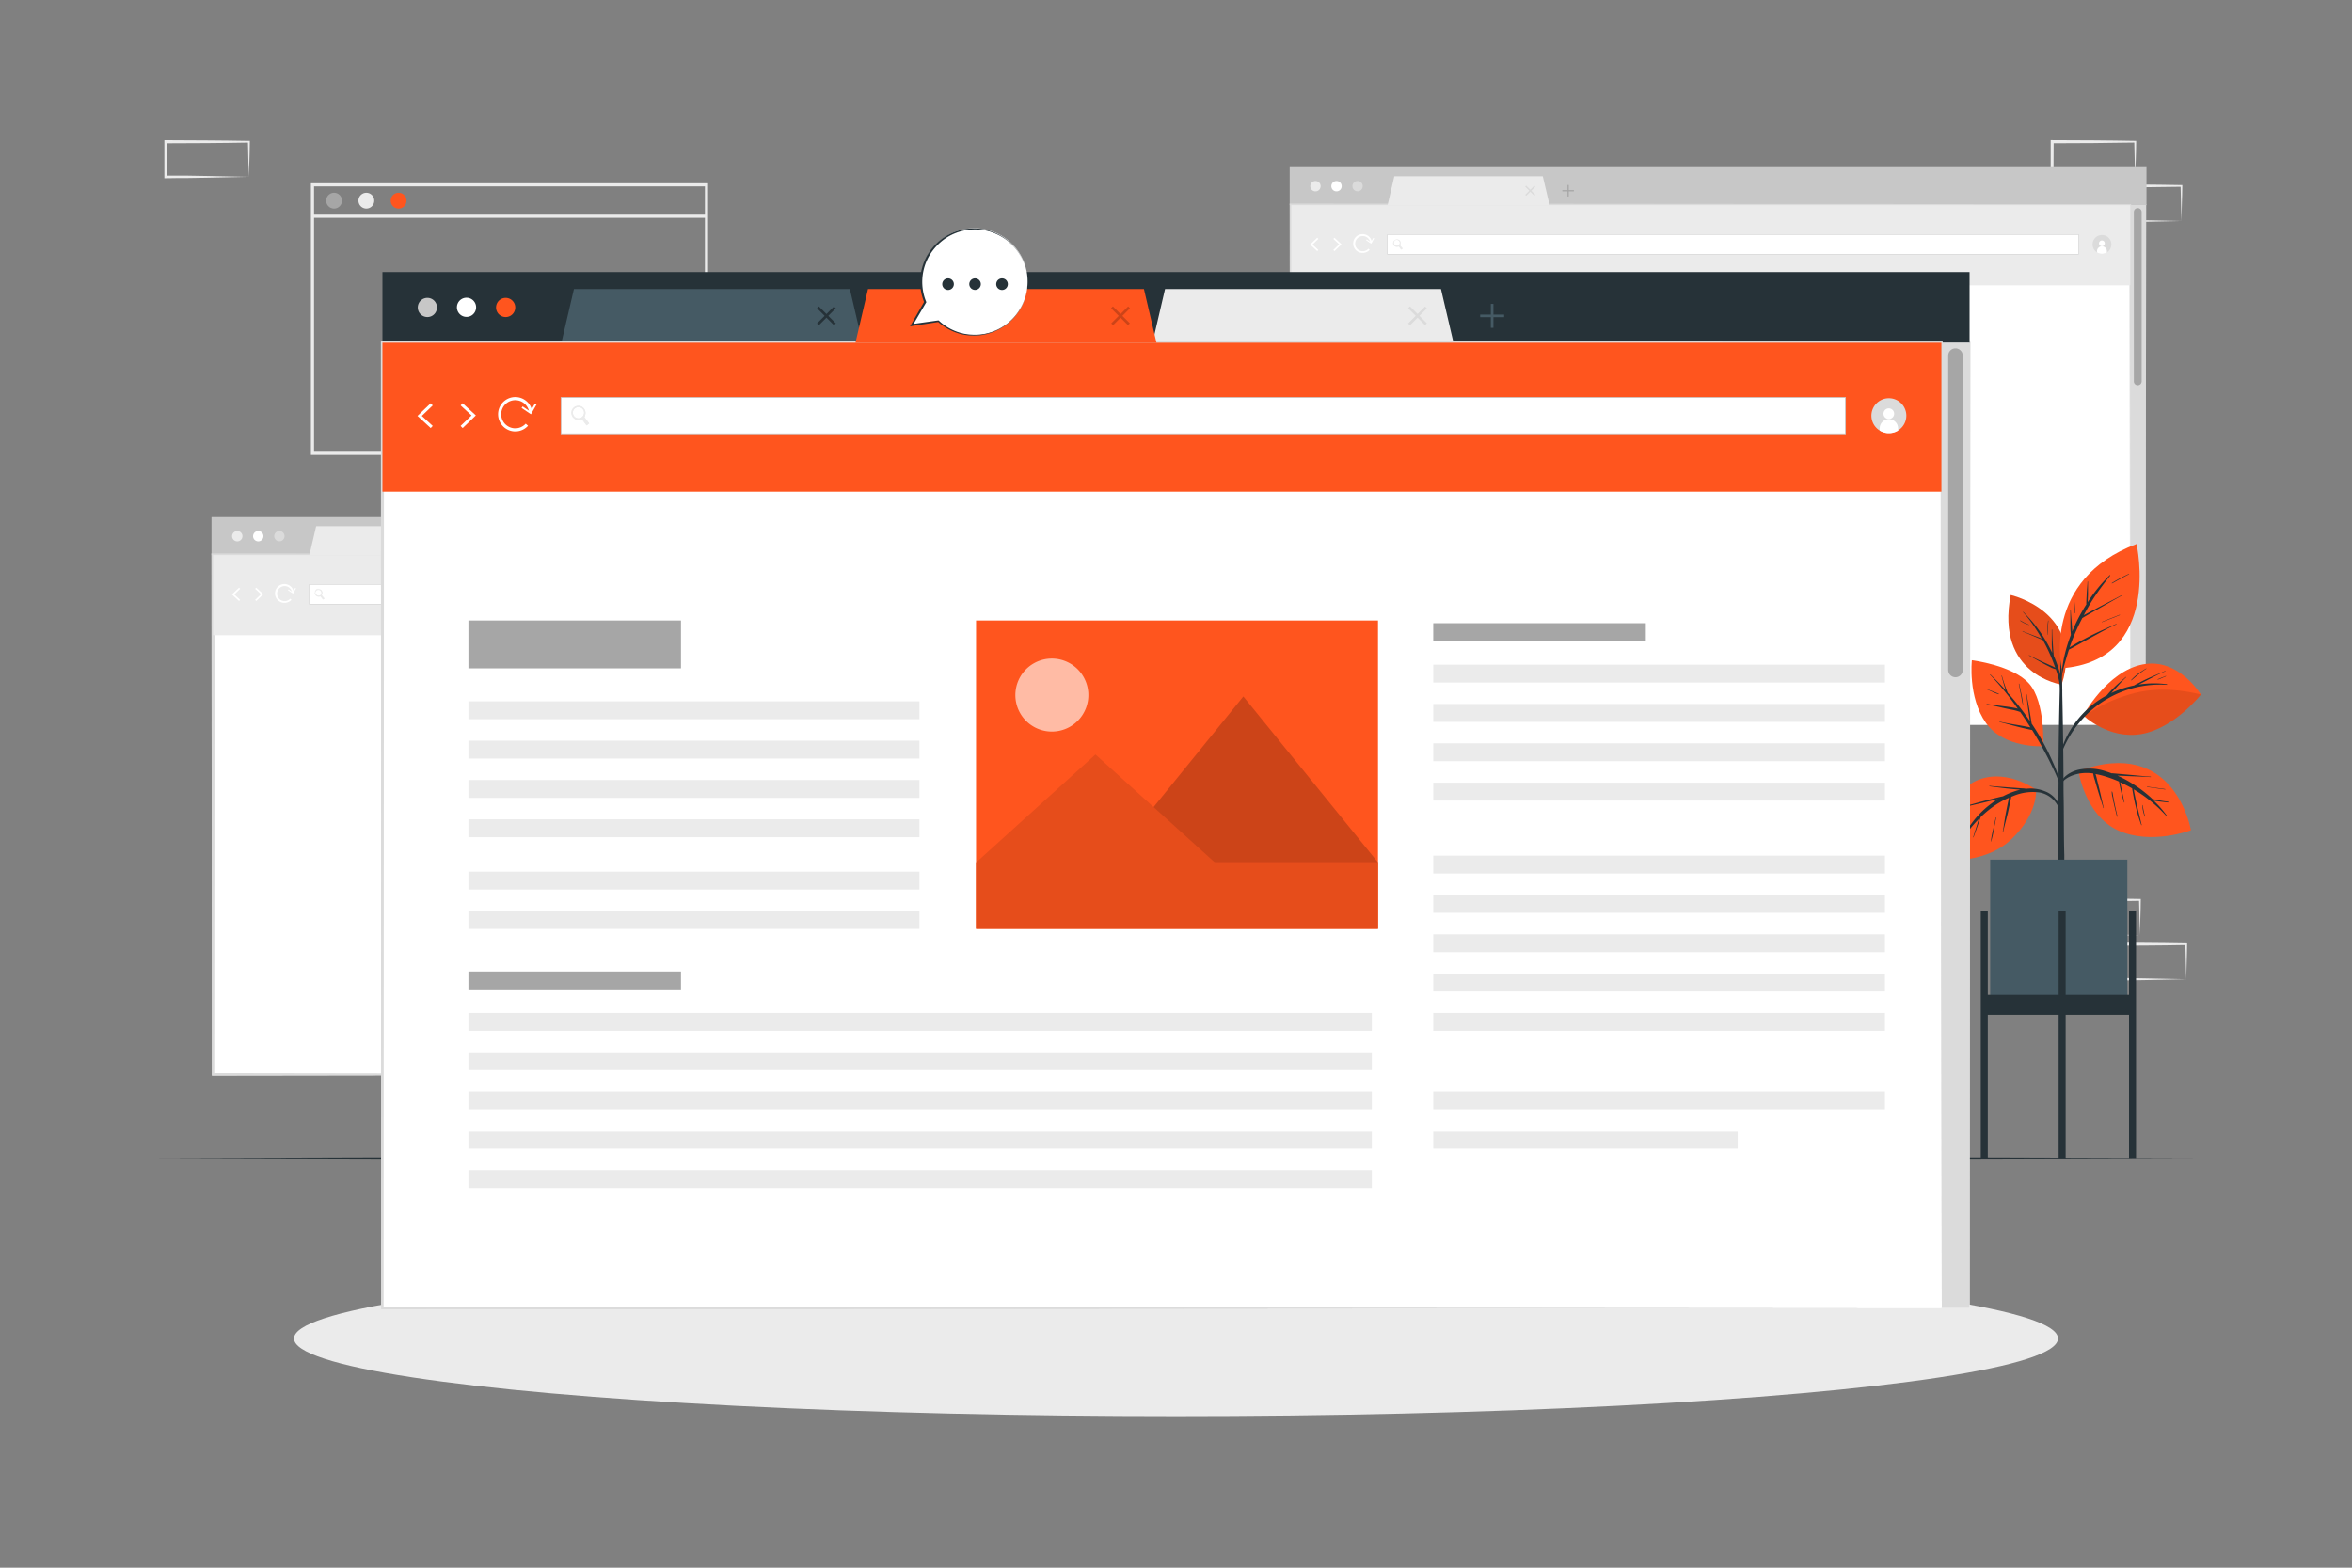 <svg xmlns="http://www.w3.org/2000/svg" viewBox="0 0 750 500"><rect x="0" y="0" width="750" height="500" fill="#808080" stroke="none"/><g id="freepik--background-complete--inject-7"><path d="M225.78,145.09H99.14V58.45H225.78Zm-125.64-1H224.78V59.45H100.14Z" style="fill:#ebebeb"></path><path d="M109.05,64a2.52,2.52,0,1,1-2.52-2.52A2.52,2.52,0,0,1,109.05,64Z" style="fill:#a6a6a6"></path><path d="M119.34,64a2.52,2.52,0,1,1-2.52-2.52A2.52,2.52,0,0,1,119.34,64Z" style="fill:#ebebeb"></path><path d="M129.63,64a2.52,2.52,0,1,1-2.52-2.52A2.52,2.52,0,0,1,129.63,64Z" style="fill:#FF551E"></path><rect x="99.64" y="68.47" width="125.64" height="1" style="fill:#ebebeb"></rect><path d="M682.37,298.22l-13.12.28-6.66.11c-2.23.05-4.47,0-6.7.06h-.44v-.45L655.39,287v-.5h.5l13.24.06c4.42,0,8.83.11,13.24.16h.28V287c0,1.9-.08,3.79-.13,5.66Zm0,0-.14-5.65c-.05-1.86-.11-3.7-.13-5.54l.27.28c-4.41.05-8.82.16-13.24.16l-13.24.06.5-.5,0,11.19-.45-.44c2.18,0,4.36,0,6.55.05L669,298Z" style="fill:#ebebeb"></path><path d="M667.6,312.33l-13.12.28-6.67.11c-2.22,0-4.46,0-6.69.06h-.44v-.45l0-11.19v-.5h.5l13.24.07c4.41,0,8.83.11,13.24.16h.28v.27c0,1.9-.08,3.79-.13,5.66Zm0,0-.14-5.65c-.05-1.86-.11-3.7-.13-5.54l.27.28c-4.41.05-8.83.16-13.24.16l-13.24.06.5-.5,0,11.19-.45-.44c2.18,0,4.36,0,6.55.05l6.57.12Z" style="fill:#ebebeb"></path><path d="M697.14,312.33l-13.12.28-6.66.11c-2.23,0-4.47,0-6.7.06h-.44v-.45l-.06-11.19v-.5h.5l13.24.07c4.42,0,8.83.11,13.24.16h.28v.27c0,1.9-.09,3.79-.13,5.66Zm0,0-.14-5.65c0-1.86-.11-3.7-.13-5.54l.27.28c-4.41.05-8.82.16-13.24.16l-13.24.06.5-.5,0,11.19-.45-.44c2.19,0,4.36,0,6.55.05l6.58.12Z" style="fill:#ebebeb"></path><path d="M324.79,165.07l-13.12.28-6.66.11c-2.23,0-4.47,0-6.7,0h-.44v-.45l-.06-11.19v-.5h.5l13.24.06c4.42,0,8.83.11,13.24.16h.28v.27c0,1.9-.09,3.78-.14,5.65Zm0,0-.14-5.66c0-1.86-.11-3.7-.13-5.53l.27.27c-4.41,0-8.82.16-13.24.16l-13.24.07.5-.5-.05,11.19-.45-.45c2.18,0,4.36,0,6.55.06l6.58.11Z" style="fill:#ebebeb"></path><path d="M310,179.18l-13.12.28-6.67.11c-2.22,0-4.46,0-6.69.05h-.44v-.45L283,168v-.5h.5l13.24.06c4.41,0,8.83.11,13.24.16h.28V168c0,1.9-.08,3.78-.13,5.65Zm0,0-.14-5.66c-.05-1.86-.11-3.7-.13-5.53l.27.27c-4.41.05-8.83.16-13.24.16l-13.24.07.5-.5L284,179.18l-.45-.45c2.18,0,4.36,0,6.55.06l6.57.11Z" style="fill:#ebebeb"></path><path d="M339.56,179.18l-13.12.28-6.66.11c-2.23,0-4.46,0-6.7.05h-.44v-.45L312.58,168v-.5h.5l13.24.06c4.42,0,8.83.11,13.24.16h.28V168c0,1.9-.09,3.78-.13,5.65Zm0,0-.14-5.66c0-1.86-.11-3.7-.13-5.53l.27.27c-4.41.05-8.82.16-13.24.16l-13.24.07.5-.5-.05,11.19-.45-.45c2.19,0,4.36,0,6.55.06l6.58.11Z" style="fill:#ebebeb"></path><path d="M108.88,311.82l-13.12.28-6.67.11c-2.22.05-4.46,0-6.69.06H82v-.45l0-11.19v-.5h.5l13.24.07c4.41,0,8.83.11,13.24.16h.28v.27c0,1.9-.08,3.79-.13,5.66Zm0,0-.14-5.65c0-1.86-.11-3.71-.13-5.54l.27.28c-4.41,0-8.83.16-13.24.16l-13.24.06.5-.5-.05,11.19-.45-.44c2.18,0,4.36,0,6.55.05l6.57.11Z" style="fill:#ebebeb"></path><path d="M547.86,165.06l-13.12.28-6.66.11c-2.23.05-4.47,0-6.7.05h-.44v-.45l-.06-11.19v-.5h.5l13.24.06c4.42,0,8.83.12,13.24.17h.28v.27c0,1.9-.08,3.79-.13,5.65Zm0,0-.14-5.65c-.05-1.87-.11-3.71-.13-5.54l.27.27c-4.41.05-8.82.16-13.24.17l-13.24.06.5-.5,0,11.19-.45-.45c2.18,0,4.36,0,6.55.06l6.58.11Z" style="fill:#ebebeb"></path><path d="M680.84,56.38l-13.12.28-6.67.11c-2.22,0-4.46,0-6.69.06h-.44v-.45l0-11.19v-.5h.5l13.24.06c4.41,0,8.83.12,13.24.17h.28v.27c0,1.9-.08,3.79-.13,5.65Zm0,0-.14-5.65c-.05-1.87-.11-3.71-.13-5.54l.27.27c-4.41,0-8.83.16-13.24.17l-13.24.06.5-.5-.05,11.19-.45-.45c2.18,0,4.36,0,6.55.06l6.57.11Z" style="fill:#ebebeb"></path><path d="M695.61,70.49l-13.12.28-6.66.11c-2.23.05-4.47,0-6.7.06h-.44v-.45l-.06-11.19v-.5h.5l13.24.06c4.42,0,8.83.12,13.24.17h.28v.27c0,1.9-.09,3.79-.14,5.65Zm0,0-.14-5.65c0-1.87-.11-3.71-.13-5.54l.27.27c-4.41,0-8.82.16-13.24.17l-13.24.06.5-.5,0,11.19-.45-.45c2.18,0,4.36,0,6.55.06l6.58.11Z" style="fill:#ebebeb"></path><path d="M79.34,56.39l-13.13.28-6.66.11c-2.22,0-4.46,0-6.69.06h-.45v-.45l0-11.19v-.5h.51l13.24.07c4.41,0,8.82.11,13.24.16h.27v.27c0,1.9-.09,3.79-.13,5.66Zm0,0-.15-5.65c0-1.86-.11-3.71-.13-5.54l.28.27c-4.42.06-8.83.16-13.24.17l-13.24.06.5-.5L53.3,56.39,52.86,56c2.18,0,4.35,0,6.54,0l6.58.11Z" style="fill:#ebebeb"></path><rect x="121.95" y="109.31" width="497.12" height="307.86" style="fill:#fff"></rect><path d="M619.07,417.17,122,417.54h-.37v-.37l-.13-307.86v-.5h.5l497.12.21h.3v.29Zm0,0-.29-307.86.29.3-497.12.2.5-.5-.13,307.86-.37-.37Z" style="fill:#dbdbdb"></path><rect x="121.95" y="109.31" width="497.12" height="47.5" style="fill:#ebebeb"></rect><rect x="178.9" y="126.78" width="409.59" height="11.58" style="fill:#fff"></rect><path d="M588.61,138.48H178.78V126.66H588.61ZM179,138.24H588.37V126.9H179Z" style="fill:#c7c7c7"></path><path d="M187.86,135.06l-.82.63L185.78,134l-.26-.35-.28-.36h0a1.61,1.61,0,0,0,.31-.19.15.15,0,0,0,.06-.05,2,2,0,0,0,.4-.46h0l.29.38.27.35Z" style="fill:#ebebeb"></path><path d="M186.57,133.34l-.27-.35a1.68,1.68,0,0,0,.22-.42l-.31-.42,0,0a1.43,1.43,0,0,1-.09.27,1,1,0,0,1-.1.21,2,2,0,0,1-.4.46l.12-.1v0l.26.34.27.35,1,1.31-.12.09-1-1.29-.27-.35-.26-.35,0,0a.15.15,0,0,1-.06.05,1.61,1.61,0,0,1-.31.19l-.11,0-.32.1h0l.29.38a2.47,2.47,0,0,0,.42-.17l.26.35,1.26,1.67.82-.63Z" style="fill:#ebebeb"></path><path d="M186.24,130.33a2.24,2.24,0,1,0-3.55,2.73,2.22,2.22,0,0,0,2.41.78,2.47,2.47,0,0,0,.42-.17,1.89,1.89,0,0,0,.3-.19s.05,0,.06,0l.11-.11a2,2,0,0,0,.31-.33,1.68,1.68,0,0,0,.22-.42A2.22,2.22,0,0,0,186.24,130.33Zm-.14,2.06a1,1,0,0,1-.1.21,2,2,0,0,1-.4.46.15.15,0,0,1-.06.05,1.61,1.61,0,0,1-.31.19l-.11,0-.32.1-.33,0a1.78,1.78,0,1,1,1.72-1.35A1.43,1.43,0,0,1,186.1,132.39Z" style="fill:#ebebeb"></path><path d="M186.52,132.57a2.24,2.24,0,1,0-1.42,1.27,2.47,2.47,0,0,0,.42-.17l.26.35a1.49,1.49,0,0,0,.31-.2l.06,0a.57.57,0,0,0,.11-.11,2,2,0,0,0,.31-.33l-.27-.35A1.68,1.68,0,0,0,186.52,132.57Zm-.58.17a1.21,1.21,0,0,1-.21.24l-.11.1-.06,0-.25.16-.07,0a1,1,0,0,1-.43.15,1.77,1.77,0,0,1-1.78-.66,1.84,1.84,0,0,1-.36-1.34,1.87,1.87,0,0,1,.69-1.19,1.81,1.81,0,0,1,2.85,1.88,1.89,1.89,0,0,1-.2.46S186,132.7,185.94,132.74Z" style="fill:#ebebeb"></path><polygon points="137.34 136.53 133.12 132.65 137.33 128.62 137.99 129.3 134.5 132.64 137.98 135.84 137.34 136.53" style="fill:#fff"></polygon><polygon points="147.52 128.61 151.74 132.49 147.53 136.53 146.87 135.85 150.36 132.5 146.88 129.3 147.52 128.61" style="fill:#fff"></polygon><path d="M605.25,137.32a5.42,5.42,0,0,1-1.6.67,5.51,5.51,0,0,1-4.26-.68,5.57,5.57,0,1,1,5.86,0Z" style="fill:#dbdbdb"></path><path d="M604,131.93a1.7,1.7,0,1,1-1.7-1.69A1.7,1.7,0,0,1,604,131.93Z" style="fill:#fff"></path><path d="M605.25,136.62v.7a5.42,5.42,0,0,1-1.6.67,5.51,5.51,0,0,1-4.26-.68v-.69a2.93,2.93,0,1,1,5.86,0Z" style="fill:#fff"></path><path d="M164.32,137.61a5.49,5.49,0,1,1,5.44-6.2l-1,.13a4.49,4.49,0,1,0-1.12,3.59l.74.67A5.49,5.49,0,0,1,164.32,137.61Z" style="fill:#fff"></path><polygon points="166.32 130.11 166.65 129.61 169.1 131.27 170.58 128.7 171.1 129 169.31 132.12 166.32 130.11" style="fill:#fff"></polygon><polygon points="461.49 92.17 373.51 92.17 369.51 109.31 465.49 109.31 461.49 92.17" style="fill:#ebebeb"></polygon><rect x="453.62" y="96.92" width="0.83" height="7.64" transform="translate(61.73 350.52) rotate(-45)" style="fill:#dbdbdb"></rect><rect x="453.62" y="96.92" width="0.83" height="7.64" transform="translate(204.19 -291.52) rotate(45)" style="fill:#dbdbdb"></rect><rect x="280.51" y="272.02" width="188.98" height="25.78" style="fill:#fff;stroke:#c7c7c7;stroke-miterlimit:10"></rect><rect x="443.71" y="272.02" width="25.79" height="25.78" style="fill:#FF551E"></rect><path d="M464.77,292.14,462.39,294,458,288.12,456.37,286a3.67,3.67,0,0,0,.92-.52,3.83,3.83,0,0,0,1.22-1.59l1.72,2.26Z" style="fill:#fff"></path><path d="M460.09,278.43a6.5,6.5,0,1,0-2.11,9.69,7.24,7.24,0,0,0,.9-.58,6.62,6.62,0,0,0,1.35-1.4A6.5,6.5,0,0,0,460.09,278.43Zm-2.8,7a3.67,3.67,0,0,1-.92.52,3.89,3.89,0,1,1,2.14-2.11A3.83,3.83,0,0,1,457.29,285.47Z" style="fill:#fff"></path><rect x="285.9" y="277.09" width="1.38" height="15.65" style="fill:#263238"></rect><rect x="280.51" y="307.86" width="43.65" height="13.83" style="fill:#c7c7c7"></rect><rect x="353.17" y="307.86" width="43.65" height="13.83" style="fill:#FF551E"></rect><rect x="426.38" y="307.86" width="43.65" height="13.83" style="fill:#c7c7c7"></rect><rect x="314.72" y="244.1" width="120.55" height="8.37" style="fill:#37474f"></rect><rect x="411.76" y="65.44" width="272.35" height="165.67" style="fill:#fff"></rect><path d="M684.1,231.11l-272.34.37h-.38v-.37l-.12-165.67v-.5h.5l272.34.21h.29v.29Zm0,0-.29-165.67.29.29-272.34.21.49-.5-.12,165.67-.37-.37Z" style="fill:#dbdbdb"></path><rect x="411.25" y="53.31" width="273.22" height="12.13" style="fill:#c7c7c7"></rect><path d="M421.12,59.38a1.65,1.65,0,1,1-1.65-1.65A1.64,1.64,0,0,1,421.12,59.38Z" style="fill:#ebebeb"></path><path d="M427.83,59.38a1.65,1.65,0,1,1-1.64-1.65A1.64,1.64,0,0,1,427.83,59.38Z" style="fill:#fff"></path><path d="M434.54,59.38a1.64,1.64,0,1,1-1.64-1.65A1.63,1.63,0,0,1,434.54,59.38Z" style="fill:#dbdbdb"></path><rect x="679.27" y="65.44" width="4.83" height="165.67" style="fill:#dbdbdb"></rect><path d="M681.68,122.88h0a1.24,1.24,0,0,1-1.24-1.25v-54a1.24,1.24,0,0,1,1.24-1.25h0a1.25,1.25,0,0,1,1.25,1.25v54A1.25,1.25,0,0,1,681.68,122.88Z" style="fill:#a6a6a6"></path><rect x="499.83" y="58.99" width="0.4" height="3.68" style="fill:#a6a6a6"></rect><rect x="499.83" y="58.99" width="0.4" height="3.68" transform="translate(560.86 -439.2) rotate(90)" style="fill:#a6a6a6"></rect><rect x="411.76" y="65.44" width="267.52" height="165.67" style="fill:#fff"></rect><path d="M679.27,231.11l-267.51.37h-.37v-.37l-.12-165.67v-.5h.5l267.51.21h.29v.29Zm0,0L679,65.44l.29.29-267.51.21.49-.5-.12,165.67-.37-.37Z" style="fill:#dbdbdb"></path><rect x="411.76" y="65.44" width="267.52" height="25.56" style="fill:#ebebeb"></rect><rect x="442.4" y="74.84" width="220.41" height="6.23" style="fill:#fff"></rect><path d="M662.88,81.14H442.34V74.78H662.88ZM442.47,81H662.75v-6.1H442.47Z" style="fill:#c7c7c7"></path><path d="M447.22,79.3l-.44.33-.68-.89-.14-.19-.14-.19h0l.17-.1,0,0a1,1,0,0,0,.21-.25h0l.15.2.15.19Z" style="fill:#ebebeb"></path><path d="M446.53,78.37l-.15-.19a.68.68,0,0,0,.12-.22l-.17-.23h0a.43.43,0,0,1,0,.14l-.06.11a1,1,0,0,1-.21.25l.06,0h0l.14.18.14.19.53.7-.06,0-.53-.69-.14-.19-.14-.19h0l0,0-.17.1-.06,0-.17.05h0l.16.2a1,1,0,0,0,.22-.09l.14.19.68.89.44-.33Z" style="fill:#ebebeb"></path><path d="M446.35,76.75a1.21,1.21,0,0,0-1.91,1.47,1.19,1.19,0,0,0,1.3.42,1,1,0,0,0,.22-.09,1,1,0,0,0,.17-.1l0,0,.06-.06a.93.93,0,0,0,.16-.18.68.68,0,0,0,.12-.22A1.18,1.18,0,0,0,446.35,76.75Zm-.07,1.11-.06.11a1,1,0,0,1-.21.25l0,0-.17.1-.06,0-.17.05h-.18a1,1,0,0,1-.77-.37,1,1,0,0,1,.18-1.34,1,1,0,0,1,1.51,1A.43.43,0,0,1,446.28,77.86Z" style="fill:#ebebeb"></path><path d="M446.5,78a1.18,1.18,0,0,0-.15-1.21,1.21,1.21,0,0,0-1.91,1.47,1.19,1.19,0,0,0,1.3.42,1,1,0,0,0,.22-.09l.14.19.17-.11,0,0,.06-.06a1,1,0,0,0,.17-.18l-.15-.19A.68.68,0,0,0,446.5,78Zm-.31.09a.69.69,0,0,1-.11.13l-.06,0,0,0-.14.08,0,0a.75.75,0,0,1-.24.08,1,1,0,0,1-1-.36,1,1,0,0,1-.19-.72,1,1,0,0,1,.37-.64,1,1,0,0,1,.6-.2,1,1,0,0,1,.76.38.93.93,0,0,1,.17.83.77.77,0,0,1-.1.25Z" style="fill:#ebebeb"></path><polygon points="420.04 80.09 417.77 78 420.03 75.83 420.38 76.2 418.51 78 420.38 79.72 420.04 80.09" style="fill:#fff"></polygon><polygon points="425.51 75.83 427.78 77.92 425.52 80.09 425.17 79.72 427.04 77.92 425.17 76.2 425.51 75.83" style="fill:#fff"></polygon><path d="M671.84,80.51a3,3,0,0,1-.87.36,3,3,0,1,1,.87-.36Z" style="fill:#dbdbdb"></path><path d="M671.17,77.62a.92.92,0,1,1-.91-.92A.91.91,0,0,1,671.17,77.62Z" style="fill:#fff"></path><path d="M671.84,80.14v.37a3,3,0,0,1-.87.36,3,3,0,0,1-2.29-.36v-.37a1.58,1.58,0,1,1,3.16,0Z" style="fill:#fff"></path><path d="M434.55,80.67a3,3,0,1,1,2.93-3.34l-.53.07a2.42,2.42,0,1,0-.6,1.93l.4.36A3,3,0,0,1,434.55,80.67Z" style="fill:#fff"></path><polygon points="435.63 76.63 435.81 76.36 437.13 77.26 437.92 75.87 438.2 76.03 437.24 77.72 435.63 76.63" style="fill:#fff"></polygon><polygon points="491.96 56.22 444.62 56.22 442.47 65.44 494.12 65.44 491.96 56.22" style="fill:#ebebeb"></polygon><rect x="487.73" y="58.77" width="0.45" height="4.11" transform="translate(99.95 362.91) rotate(-45.01)" style="fill:#dbdbdb"></rect><rect x="487.73" y="58.77" width="0.45" height="4.11" transform="translate(185.99 -327.26) rotate(45.01)" style="fill:#dbdbdb"></rect><rect x="497.08" y="153" width="101.7" height="13.88" style="fill:#fff"></rect><path d="M599.28,167.38H496.58V152.5h102.7Zm-101.7-1h100.7V153.5H497.58Z" style="fill:#c7c7c7"></path><rect x="584.9" y="153" width="13.88" height="13.88" style="fill:#FF551E"></rect><path d="M596.24,163.83l-1.28,1-2.38-3.14-.87-1.14a1.89,1.89,0,0,0,.5-.28,2.12,2.12,0,0,0,.66-.86l.92,1.22Z" style="fill:#fff"></path><path d="M593.72,156.45a3.5,3.5,0,1,0-1.14,5.21,3.66,3.66,0,0,0,.49-.31,3.4,3.4,0,0,0,.72-.75A3.5,3.5,0,0,0,593.72,156.45Zm-1.51,3.79a1.89,1.89,0,0,1-.5.28,2.09,2.09,0,1,1,1.16-1.14A2.12,2.12,0,0,1,592.21,160.24Z" style="fill:#fff"></path><rect x="499.98" y="155.73" width="0.74" height="8.42" style="fill:#263238"></rect><rect x="497.08" y="172.29" width="23.49" height="7.44" style="fill:#c7c7c7"></rect><rect x="536.18" y="172.29" width="23.49" height="7.44" style="fill:#FF551E"></rect><rect x="575.58" y="172.29" width="23.49" height="7.44" style="fill:#c7c7c7"></rect><rect x="515.49" y="137.97" width="64.87" height="4.51" style="fill:#37474f"></rect><rect x="67.94" y="177.04" width="272.35" height="165.67" style="fill:#fff"></rect><path d="M340.29,342.71l-272.35.37h-.37v-.37L67.45,177v-.49h.49l272.35.2h.29V177Zm0,0L340,177l.29.3-272.35.2.5-.5-.12,165.67-.38-.37Z" style="fill:#dbdbdb"></path><rect x="67.44" y="164.92" width="273.22" height="12.13" style="fill:#c7c7c7"></rect><path d="M77.31,171a1.65,1.65,0,1,1-1.65-1.64A1.64,1.64,0,0,1,77.31,171Z" style="fill:#ebebeb"></path><path d="M84,171a1.65,1.65,0,1,1-1.64-1.64A1.64,1.64,0,0,1,84,171Z" style="fill:#fff"></path><path d="M90.73,171a1.64,1.64,0,1,1-1.64-1.64A1.63,1.63,0,0,1,90.73,171Z" style="fill:#dbdbdb"></path><rect x="335.46" y="177.04" width="4.83" height="165.67" style="fill:#dbdbdb"></rect><path d="M337.87,234.48h0a1.24,1.24,0,0,1-1.24-1.25v-54a1.24,1.24,0,0,1,1.24-1.25h0a1.25,1.25,0,0,1,1.25,1.25v54A1.25,1.25,0,0,1,337.87,234.48Z" style="fill:#a6a6a6"></path><rect x="156.02" y="170.59" width="0.4" height="3.68" style="fill:#a6a6a6"></rect><rect x="156.02" y="170.59" width="0.4" height="3.68" transform="translate(328.65 16.21) rotate(90)" style="fill:#a6a6a6"></rect><rect x="67.94" y="177.04" width="267.52" height="165.67" style="fill:#fff"></rect><path d="M335.46,342.71l-267.52.37h-.37v-.37L67.45,177v-.49h.49l267.52.2h.29V177Zm0,0L335.17,177l.29.3-267.52.2.5-.5-.12,165.67-.38-.37Z" style="fill:#dbdbdb"></path><rect x="67.94" y="177.04" width="267.52" height="25.56" style="fill:#ebebeb"></rect><rect x="98.59" y="186.45" width="220.41" height="6.23" style="fill:#fff"></rect><path d="M319.07,192.74H98.53v-6.36H319.07Zm-220.41-.13H318.94v-6.1H98.66Z" style="fill:#c7c7c7"></path><path d="M103.41,190.9l-.44.34-.68-.9-.14-.19L102,190h0a.75.75,0,0,0,.17-.1l0,0a1,1,0,0,0,.21-.25h0l.15.21.15.18Z" style="fill:#ebebeb"></path><path d="M102.72,190l-.15-.18a1,1,0,0,0,.12-.23l-.17-.23h0a.74.74,0,0,1,0,.14l-.06.11a1,1,0,0,1-.21.25l.06,0h0l.15.19.14.18.53.71-.06,0-.53-.7-.14-.19-.14-.19h0l0,0a.75.75,0,0,1-.17.1s0,0-.06,0l-.17.05h0l.16.2a1,1,0,0,0,.22-.09l.14.19.68.9.44-.34Z" style="fill:#ebebeb"></path><path d="M102.54,188.35a1.22,1.22,0,0,0-1.69-.22,1.21,1.21,0,0,0,1.08,2.11,1,1,0,0,0,.22-.09.75.75,0,0,0,.17-.1l0,0,.06-.05.16-.18a1,1,0,0,0,.12-.23A1.18,1.18,0,0,0,102.54,188.35Zm-.07,1.11-.06.11a1,1,0,0,1-.21.25l0,0a.75.75,0,0,1-.17.1s0,0-.06,0l-.17.05-.18,0a1,1,0,0,1-.77-.38,1,1,0,1,1,1.52-1.16.94.94,0,0,1,.17.81A.74.74,0,0,1,102.47,189.46Z" style="fill:#ebebeb"></path><path d="M102.69,189.56a1.18,1.18,0,0,0-.15-1.21,1.22,1.22,0,0,0-1.69-.22,1.21,1.21,0,0,0,1.08,2.11,1,1,0,0,0,.22-.09l.14.19a.62.62,0,0,0,.17-.11l0,0,.06-.06a1,1,0,0,0,.17-.18l-.15-.18A1,1,0,0,0,102.69,189.56Zm-.31.09a.74.74,0,0,1-.12.13l-.05.05s0,0,0,0L102,190h0a.75.75,0,0,1-.24.08,1,1,0,0,1-1-.36,1,1,0,0,1-.19-.72,1,1,0,0,1,.37-.64,1,1,0,0,1,.6-.2,1,1,0,0,1,.76.38.93.93,0,0,1,.17.83.77.77,0,0,1-.1.25A.43.43,0,0,1,102.38,189.65Z" style="fill:#ebebeb"></path><polygon points="76.23 191.69 73.96 189.6 76.22 187.43 76.57 187.8 74.7 189.6 76.57 191.32 76.23 191.69" style="fill:#fff"></polygon><polygon points="81.7 187.43 83.97 189.52 81.71 191.69 81.36 191.32 83.23 189.53 81.36 187.8 81.7 187.43" style="fill:#fff"></polygon><path d="M328,192.11a2.87,2.87,0,0,1-.86.37,3,3,0,1,1,.86-.37Z" style="fill:#dbdbdb"></path><circle cx="326.45" cy="189.22" r="0.91" style="fill:#fff"></circle><path d="M328,191.74v.37a2.87,2.87,0,0,1-.86.37,3,3,0,0,1-2.29-.37v-.37a1.58,1.58,0,1,1,3.15,0Z" style="fill:#fff"></path><path d="M90.74,192.27a3,3,0,1,1,2.93-3.33l-.53.07a2.4,2.4,0,1,0-.6,1.93l.4.36A3,3,0,0,1,90.74,192.27Z" style="fill:#fff"></path><polygon points="91.82 188.24 92 187.97 93.32 188.86 94.11 187.48 94.39 187.64 93.43 189.32 91.82 188.24" style="fill:#fff"></polygon><polygon points="148.15 167.82 100.81 167.82 98.66 177.04 150.31 177.04 148.15 167.82" style="fill:#ebebeb"></polygon><rect x="143.92" y="170.38" width="0.45" height="4.11" transform="translate(-79.71 152.39) rotate(-44.99)" style="fill:#dbdbdb"></rect><rect x="143.92" y="170.38" width="0.45" height="4.11" transform="translate(164.15 -51.42) rotate(45)" style="fill:#dbdbdb"></rect><rect x="153.27" y="264.6" width="101.7" height="13.88" style="fill:#fff"></rect><path d="M255.47,279H152.77V264.1h102.7Zm-101.7-1h100.7V265.1H153.77Z" style="fill:#c7c7c7"></path><rect x="241.09" y="264.6" width="13.88" height="13.88" style="fill:#FF551E"></rect><path d="M252.43,275.43l-1.28,1-2.38-3.13-.87-1.15a2.06,2.06,0,0,0,.5-.28,2.16,2.16,0,0,0,.66-.85l.92,1.21Z" style="fill:#fff"></path><path d="M249.9,268.05a3.5,3.5,0,1,0-1.13,5.22,3.74,3.74,0,0,0,.49-.32,3.4,3.4,0,0,0,.72-.75A3.48,3.48,0,0,0,249.9,268.05Zm-1.5,3.79a2.06,2.06,0,0,1-.5.28,2.08,2.08,0,1,1,1.16-1.13A2.16,2.16,0,0,1,248.4,271.84Z" style="fill:#fff"></path><rect x="156.17" y="267.33" width="0.74" height="8.42" style="fill:#263238"></rect><rect x="153.27" y="283.89" width="23.49" height="7.44" style="fill:#c7c7c7"></rect><rect x="192.37" y="283.89" width="23.49" height="7.44" style="fill:#FF551E"></rect><rect x="231.77" y="283.89" width="23.49" height="7.44" style="fill:#c7c7c7"></rect><rect x="171.68" y="249.58" width="64.87" height="4.51" style="fill:#37474f"></rect></g><g id="freepik--Plant--inject-7"><path d="M657.42,218.35s-21.2-3-16.25-28.57C641.17,189.78,664.87,195.1,657.42,218.35Z" style="fill:#FF551E"></path><path d="M657.42,218.35s-21.2-3-16.25-28.57C641.17,189.78,664.87,195.1,657.42,218.35Z" style="opacity:0.1"></path><path d="M656.35,213c-.41-1.29-.9-2.56-1.44-3.81l-.06-.49c0-.35-.06-.7-.08-1-.06-.77-.11-1.53-.16-2.3-.09-1.53-.19-3.06-.21-4.59a.07.07,0,0,0-.13,0c0,1.54,0,3.07,0,4.6,0,.77.07,1.53.12,2.29,0,.17,0,.34,0,.51a45.2,45.2,0,0,0-4.26-7.27c-.72-1-1.49-2-2.31-2.94s-1.74-1.89-2.6-2.84c0-.07-.15,0-.09.09a38.59,38.59,0,0,1,4.09,5.43q1,1.47,1.83,3l-.2-.08-.75-.31-1.73-.65L645,201.32c-.07,0-.12.09,0,.12,1.13.45,2.24.92,3.36,1.41l1.64.7.83.34a2.2,2.2,0,0,0,.56.2c.43.77.85,1.54,1.24,2.33a53.8,53.8,0,0,1,2.59,6.11l.15.44a11.47,11.47,0,0,0-1.73-.84l-2.2-1c-1.48-.69-3-1.38-4.39-2.18-.07,0-.13.07-.06.11,1.46.8,2.88,1.64,4.34,2.43.73.4,1.47.79,2.21,1.15a7.35,7.35,0,0,0,2,.8,25.24,25.24,0,0,1,1.39,6c.23,2.9.21,5.81.27,8.72a0,0,0,0,0,.08,0c.21-2.63.33-5.29.34-7.93A22.89,22.89,0,0,0,656.35,213Z" style="fill:#263238"></path><path d="M653.09,198a24.31,24.31,0,0,0-.21,4.51,0,0,0,0,0,.06,0c.09-1.5.1-3,.27-4.48C653.22,197.9,653.1,197.87,653.09,198Z" style="fill:#263238"></path><path d="M647,199.23a16,16,0,0,1-2.72-1.34c-.07,0-.14.07-.07.11a10.31,10.31,0,0,0,2.76,1.32S647.08,199.25,647,199.23Z" style="fill:#263238"></path><path d="M658.1,259c0-2.34-.06-4.69-.09-7,0-7.78-.11-15.57-.25-23.35q-.16-9.27-.43-18.53a.09.09,0,0,0-.05-.08l0-5.06s0-.06-.1-.06-.1,0-.1.06l0,5.07a.09.09,0,0,0,0,.08c-.31,11-.59,22-.66,33,0,2.23,0,4.47,0,6.7-.07,7.17-.11,14.35-.08,21.52,0,1.14,0,2.28,0,3.42,0,6.56.06,13.12.07,19.68,0,.35.39.53.8.55s1-.17,1-.58c0-7.23.05-14.47.05-21.7C658.12,268.11,658.14,263.55,658.1,259Z" style="fill:#263238"></path><path d="M649.25,251.87s-10.2-7.56-19.89-2.45-11.19,24.79-11.19,24.79,14.21,2,23.16-6.49C650,259.51,649.25,251.87,649.25,251.87Z" style="fill:#FF551E"></path><path d="M652,252.34a12.13,12.13,0,0,0-5.91-.77,7.57,7.57,0,0,0-1.25-.13l-1.44-.1c-1-.08-2-.14-3-.21-2-.16-4-.28-6-.48-.08,0-.09.12,0,.13,2,.25,4,.53,6,.74,1,.1,2,.21,3.08.28l.75.07c-.31.07-.61.14-.91.23a24.3,24.3,0,0,0-4.62,1.87c-.8.15-1.6.37-2.39.56-1.26.3-2.52.62-3.77.95-2.48.65-4.93,1.38-7.39,2.09a.07.07,0,0,0,0,.13c2.45-.6,4.92-1.16,7.38-1.74l3.59-.86.94-.22a29.64,29.64,0,0,0-7.25,6.31,38.93,38.93,0,0,0-5,7.94c0,.07.07.15.11.07a38.34,38.34,0,0,1,6.1-8c-.05.13-.09.27-.14.41-.19.6-.37,1.2-.56,1.8-.38,1.2-.76,2.4-1.12,3.61,0,.08.09.1.12,0,.43-1.17.84-2.34,1.25-3.51l.61-1.72.3-.9.1-.27a35.09,35.09,0,0,1,3.62-3.08,27.41,27.41,0,0,1,5.41-3.11c0,.18-.06.36-.1.52l-.3,1.4c-.2,1-.39,1.93-.58,2.9-.38,2-.62,4-1,6,0,.08.11.11.13,0,.46-2,1-3.94,1.49-5.93.22-1,.44-2,.65-3,.1-.46.19-.93.28-1.4a7.14,7.14,0,0,0,.15-.78c.18-.07.36-.16.55-.22a16.08,16.08,0,0,1,8.49-1.17,8.36,8.36,0,0,1,6.14,4.92c.09.22.44.09.39-.14A7.89,7.89,0,0,0,652,252.34Z" style="fill:#263238"></path><path d="M636.41,260.74c-.29,1.29-.57,2.59-.86,3.88a28.45,28.45,0,0,0-.71,3.77c0,.05.07.05.08,0a29,29,0,0,0,.87-3.8l.75-3.83C636.55,260.69,636.43,260.66,636.41,260.74Z" style="fill:#263238"></path><path d="M626.55,264c-1.3.66-2.56,1.41-3.92,1.94a.07.07,0,1,0,0,.12,43.49,43.49,0,0,0,3.9-2S626.58,264,626.55,264Z" style="fill:#263238"></path><path d="M651.54,238s-12.47.8-18.27-7.42-4.49-20-4.49-20,13.09,1.59,18.29,7.49S651.54,238,651.54,238Z" style="fill:#FF551E"></path><path d="M657.39,250.29c-.43-1.33-1-2.65-1.47-4s-1-2.5-1.55-3.73a76.85,76.85,0,0,0-3.74-7.35c-.88-1.51-1.82-3-2.79-4.43,0-.23-.07-.45-.1-.67-.06-.38-.11-.77-.17-1.16-.13-.78-.26-1.57-.4-2.36-.28-1.72-.64-3.43-.91-5.15,0-.08-.14-.08-.13,0,.25,1.7.42,3.41.66,5.11.12.84.23,1.68.35,2.51.05.3.1.61.14.91a88.12,88.12,0,0,0-6.16-8c-.3-.35-.61-.68-.91-1,0-.1-.08-.19-.12-.29l-.27-.71-.54-1.49c-.35-1-.66-2-.93-3,0-.08-.14,0-.12,0,.25,1,.52,2,.81,3,.15.49.31,1,.48,1.45l.09.24c-1.59-1.74-3.25-3.41-4.93-5.06a.06.06,0,0,0-.09.09,90.81,90.81,0,0,1,8.83,10.82,7.73,7.73,0,0,0-.92-.23c-1-.19-1.93-.33-2.9-.45-2-.26-4.06-.51-6.08-.83-.08,0-.11.11,0,.12,1.93.38,3.84.82,5.76,1.26.91.21,1.82.38,2.73.56a18.28,18.28,0,0,1,2.19.63l.61.86c.91,1.33,1.79,2.69,2.65,4.06l-1.27-.25c-1-.19-1.93-.36-2.9-.52-1.9-.31-3.8-.64-5.68-1.07a.07.07,0,0,0,0,.13c1.9.44,3.79,1,5.68,1.47.91.24,1.84.47,2.76.67l1.38.3a3.09,3.09,0,0,0,.56.09q2.75,4.44,5.12,9.06,1,2,2,4.11c.67,1.41,1.24,2.86,1.85,4.3C657,250.72,657.49,250.61,657.39,250.29Z" style="fill:#263238"></path><path d="M644.63,221.64c-.24-1.19-.49-2.37-.75-3.56,0-.08-.14,0-.13,0,.24,1.17.46,2.34.68,3.51s.38,2.36.7,3.49c0,0,0,0,0,0A24,24,0,0,0,644.63,221.64Z" style="fill:#263238"></path><path d="M637.36,221.29c-.58-.28-1.19-.52-1.79-.75l-1-.37-.48-.19a2.5,2.5,0,0,1-.53-.23c-.09-.07-.15.09-.06.11a2.52,2.52,0,0,1,.54.21l.47.21.91.41a17.17,17.17,0,0,0,1.84.73A.07.07,0,0,0,637.36,221.29Z" style="fill:#263238"></path><path d="M664.3,228.19s7.54-14.09,19-16.28,18.51,9.63,18.51,9.63-8.38,10.69-18.91,12.56S664.3,228.19,664.3,228.19Z" style="fill:#FF551E"></path><path d="M691,218.23a30.86,30.86,0,0,0-9,.11l.51-.28c.86-.43,1.7-.87,2.55-1.31,1.76-.92,3.55-1.89,5.39-2.63a.07.07,0,1,0-.05-.12c-1.8.84-3.66,1.54-5.46,2.37-.9.41-1.79.84-2.66,1.31-.57.3-1.2.58-1.75.94a32.09,32.09,0,0,0-7.3,2.42l1.44-1.56c1.07-1.17,2.12-2.4,3.29-3.47.07,0,0-.14-.09-.09-1.2,1.09-2.47,2.1-3.63,3.24-.57.55-1.11,1.12-1.64,1.71-.26.29-.52.59-.77.9a30.25,30.25,0,0,0-15.39,20.78c0,.08.1.13.12,0A34.62,34.62,0,0,1,665,228.32a33.14,33.14,0,0,1,15.38-8.9,33.54,33.54,0,0,1,10.61-1A.12.12,0,0,0,691,218.23Z" style="fill:#263238"></path><path d="M701.83,221.54s-8.38,10.7-18.91,12.56c-8,1.42-14.65-2.77-17.33-4.83l-.58-1s5.43-4.58,15.71-7.23S701.83,221.54,701.83,221.54Z" style="opacity:0.1"></path><path d="M684.35,213.2c-.87.54-1.74,1.07-2.55,1.69a15.68,15.68,0,0,0-2.21,2,.07.07,0,0,0,.09.1c.77-.67,1.53-1.33,2.32-1.95a24.38,24.38,0,0,1,2.42-1.75C684.49,213.27,684.42,213.16,684.35,213.2Z" style="fill:#263238"></path><path d="M690.65,215.59c-.43.18-.86.33-1.29.51l-1.28.53c-.09,0,0,.18,0,.15l1.28-.52,1.27-.55C690.76,215.68,690.72,215.56,690.65,215.59Z" style="fill:#263238"></path><path d="M662.79,245.92s2,14,12.53,18.88,23.33,0,23.33,0S693.61,234.55,662.79,245.92Z" style="fill:#FF551E"></path><path d="M691.41,255.7c-1-.11-1.94-.27-2.9-.45-.47-.09-.94-.17-1.41-.27l-.74-.14c-.28-.27-.56-.54-.85-.79a42,42,0,0,0-6.43-4.66,35,35,0,0,0-3.85-2h.2l3.46.15c2.31.1,4.61.15,6.92.3.08,0,.08-.12,0-.13-2.31-.15-4.61-.41-6.92-.61l-3.37-.3-1.73-.15-.44,0c-.6-.23-1.2-.44-1.82-.63a16.44,16.44,0,0,0-8.9-.49c-2.64.68-5.28,2.41-6,5.2,0,.1.13.16.17.06,1-2.33,3.57-3.5,5.91-4a14.08,14.08,0,0,1,4.76-.1,10.61,10.61,0,0,0,.53,2.12c.29,1,.57,2,.87,3,.6,2,1.25,3.91,1.84,5.87a.06.06,0,0,0,.12,0c-.49-2-.9-4-1.37-5.91l-.72-2.89a15.47,15.47,0,0,0-.53-2,24.63,24.63,0,0,1,2.73.64,41.32,41.32,0,0,1,4.77,1.75c.15,1,.37,2,.6,3,.29,1.24.61,2.46,1,3.67,0,.07.13,0,.12,0s0-.15-.05-.23h0c-.24-1.14-.49-2.28-.73-3.42-.2-.92-.37-1.85-.57-2.77,1.3.59,2.59,1.23,3.83,1.94,0,.29.09.58.13.84.08.48.17,1,.25,1.43.2,1.08.42,2.16.68,3.22a49.32,49.32,0,0,0,1.8,6.08s0,.06,0,.08l.06.07s.12,0,.11-.06c-.49-2.08-1-4.13-1.5-6.21-.22-1-.45-2.08-.66-3.12-.11-.52-.2-1-.3-1.56,0-.15,0-.31-.07-.47a44.06,44.06,0,0,1,4.09,2.73,44.72,44.72,0,0,1,6.27,5.72c.07.08.22,0,.15-.13-.8-1.05-1.6-2.08-2.5-3.05-.53-.57-1.08-1.12-1.64-1.65l.17,0,1.48.22c1,.13,1.95.23,2.93.34C691.46,255.84,691.49,255.71,691.41,255.7Z" style="fill:#263238"></path><path d="M684,260.44h0l-.06-.36c0-.16-.11-.3-.13-.46h0c-.22-.94-.4-1.88-.57-2.82,0-.07-.12-.05-.11,0a11.17,11.17,0,0,0,.8,3.65s.08,0,.07,0Z" style="fill:#263238"></path><path d="M675.22,260.22a.06.06,0,0,0-.06-.06c-.3-1.24-.58-2.48-.84-3.73-.13-.65-.27-1.3-.39-2-.07-.36-.14-.71-.2-1.06a3,3,0,0,0-.22-.91.07.07,0,0,0-.12,0,6,6,0,0,0,.26,1.87c.13.68.26,1.37.41,2,.31,1.38.65,2.76,1,4.11,0,.08.15.06.14,0Z" style="fill:#263238"></path><path d="M690.45,251.67c-1.92-.26-3.84-.54-5.76-.77-.08,0-.12.11,0,.13,1.91.28,3.84.52,5.76.77C690.5,251.81,690.53,251.69,690.45,251.67Z" style="fill:#263238"></path><path d="M657.41,213.14S651,184.92,681.3,173.5C681.3,173.5,689.7,210.64,657.41,213.14Z" style="fill:#FF551E"></path><path d="M664,197.13l.33-.2,1.71-1,3.52-2c2.31-1.3,4.6-2.64,6.93-3.91.07,0,0-.15-.07-.11-2.33,1.27-4.71,2.46-7.06,3.7l-3.47,1.84-1.42.75c1-1.92,2.09-3.8,3.28-5.61,1.58-2.42,3.32-4.72,5.13-7a.1.1,0,0,0-.15-.14,48.41,48.41,0,0,0-7,8.6c0-.1,0-.2,0-.3,0-.7.06-1.4.07-2.1,0-1.38,0-2.76,0-4.14,0-.08-.12-.08-.13,0-.05,1.35-.22,2.7-.29,4.06,0,.67-.07,1.35-.09,2,0,.36-.05.78,0,1.18-.63,1-1.23,2-1.79,3a51.11,51.11,0,0,0-2.72,5.68c0-.7-.07-1.41-.11-2.11-.09-1.54-.28-3.08-.34-4.63,0-.08-.13-.08-.13,0,0,1.55,0,3.1,0,4.64,0,.77,0,1.55.09,2.32l.06.86a49.91,49.91,0,0,0-2.29,7.76,83.79,83.79,0,0,0-1.13,8.52s0,0,0,0a45.87,45.87,0,0,1,1.61-7.6c.37-1.33.77-2.66,1.2-4,1.26-.6,2.47-1.34,3.68-2s2.54-1.39,3.81-2.09c2.53-1.38,5.05-2.8,7.67-4,.07,0,0-.15-.07-.11-2.65,1.19-5.31,2.33-7.91,3.64-1.29.65-2.56,1.34-3.82,2-1,.59-2.13,1.19-3.14,1.87.29-.88.6-1.75.94-2.62C661.76,201.73,662.8,199.4,664,197.13Z" style="fill:#263238"></path><path d="M661.4,190.68c0-.08-.14-.08-.13,0,.11,1.61.16,3.22.33,4.83,0,.09.15.09.14,0C661.69,193.89,661.52,192.29,661.4,190.68Z" style="fill:#263238"></path><path d="M675.93,196.07c-1.89.76-3.81,1.49-5.7,2.28-.05,0,0,.11,0,.09,1.92-.72,3.81-1.5,5.71-2.25A.06.06,0,1,0,675.93,196.07Z" style="fill:#263238"></path><path d="M678.82,183.05a48.33,48.33,0,0,0-5.4,2.9.08.08,0,0,0,.09.13c1.76-1,3.55-2,5.37-2.92C679,183.13,678.89,183,678.82,183.05Z" style="fill:#263238"></path><rect x="634.63" y="274.17" width="43.73" height="46.09" style="fill:#455a64"></rect><rect x="631.62" y="290.47" width="2.24" height="78.95" style="fill:#263238"></rect><rect x="678.9" y="290.47" width="2.24" height="78.95" style="fill:#263238"></rect><rect x="656.45" y="290.47" width="2.24" height="78.95" style="fill:#263238"></rect><rect x="632.74" y="317.3" width="47.28" height="6.38" style="fill:#263238"></rect></g><g id="freepik--Floor--inject-7"><polygon points="50.72 369.43 131.79 369.18 212.86 369.1 375 368.93 537.14 369.1 618.21 369.18 699.28 369.43 618.21 369.67 537.14 369.76 375 369.93 212.86 369.76 131.79 369.67 50.72 369.43" style="fill:#263238"></polygon></g><g id="freepik--Shadow--inject-7"><ellipse cx="375" cy="426.9" rx="281.25" ry="24.78" style="fill:#ebebeb"></ellipse></g><g id="freepik--Screen--inject-7"><rect x="121.95" y="109.31" width="506.1" height="307.86" style="fill:#fff"></rect><path d="M628.05,417.17l-506.1.37h-.37v-.37l-.13-307.86v-.5h.5l506.1.21h.29v.29Zm0,0-.29-307.86.29.29-506.1.21.5-.5-.13,307.86-.37-.37Z" style="fill:#dbdbdb"></path><rect x="121.95" y="86.77" width="506.1" height="22.54" style="fill:#263238"></rect><path d="M139.34,98A3.06,3.06,0,1,1,136.29,95,3.05,3.05,0,0,1,139.34,98Z" style="fill:#c7c7c7"></path><path d="M151.82,98a3.06,3.06,0,1,1-3-3.05A3.06,3.06,0,0,1,151.82,98Z" style="fill:#fff"></path><path d="M164.3,98A3.06,3.06,0,1,1,161.24,95,3.06,3.06,0,0,1,164.3,98Z" style="fill:#FF551E"></path><rect x="619.07" y="109.31" width="8.98" height="307.86" style="fill:#dbdbdb"></rect><path d="M623.56,216h0a2.32,2.32,0,0,1-2.32-2.32V113.43a2.32,2.32,0,0,1,2.32-2.32h0a2.31,2.31,0,0,1,2.31,2.32V213.72A2.31,2.31,0,0,1,623.56,216Z" style="fill:#a6a6a6"></path><rect x="475.39" y="96.92" width="0.83" height="7.64" style="fill:#455a64"></rect><rect x="475.39" y="96.92" width="0.83" height="7.64" transform="translate(576.55 -375.06) rotate(90)" style="fill:#455a64"></rect></g><g id="freepik--Tabs--inject-7"><rect x="121.95" y="109.31" width="497.12" height="307.86" style="fill:#fff"></rect><path d="M619.07,417.17,122,417.54h-.37v-.37l-.13-307.86v-.5h.5l497.12.21h.3v.29Zm0,0-.29-307.86.29.3-497.12.2.5-.5-.13,307.86-.37-.37Z" style="fill:#dbdbdb"></path><rect x="121.95" y="109.31" width="497.12" height="47.5" style="fill:#ebebeb"></rect><rect x="178.9" y="126.78" width="409.59" height="11.58" style="fill:#fff"></rect><path d="M588.61,138.48H178.78V126.66H588.61ZM179,138.24H588.37V126.9H179Z" style="fill:#c7c7c7"></path><path d="M187.86,135.06l-.82.63L185.78,134l-.26-.35-.28-.36h0a1.61,1.61,0,0,0,.31-.19.15.15,0,0,0,.06-.05,2,2,0,0,0,.4-.46h0l.29.38.27.35Z" style="fill:#ebebeb"></path><path d="M186.57,133.34l-.27-.35a1.68,1.68,0,0,0,.22-.42l-.31-.42,0,0a1.43,1.43,0,0,1-.09.27,1,1,0,0,1-.1.21,2,2,0,0,1-.4.46l.12-.1v0l.26.34.27.35,1,1.31-.12.09-1-1.29-.27-.35-.26-.35,0,0a.15.15,0,0,1-.06.05,1.61,1.61,0,0,1-.31.19l-.11,0-.32.1h0l.29.38a2.47,2.47,0,0,0,.42-.17l.26.35,1.26,1.67.82-.63Z" style="fill:#ebebeb"></path><path d="M186.24,130.33a2.24,2.24,0,1,0-3.55,2.73,2.22,2.22,0,0,0,2.41.78,2.47,2.47,0,0,0,.42-.17,1.89,1.89,0,0,0,.3-.19s.05,0,.06,0l.11-.11a2,2,0,0,0,.31-.33,1.68,1.68,0,0,0,.22-.42A2.22,2.22,0,0,0,186.24,130.33Zm-.14,2.06a1,1,0,0,1-.1.21,2,2,0,0,1-.4.46.15.15,0,0,1-.06.05,1.61,1.61,0,0,1-.31.19l-.11,0-.32.1-.33,0a1.78,1.78,0,1,1,1.72-1.35A1.43,1.43,0,0,1,186.1,132.39Z" style="fill:#ebebeb"></path><path d="M186.52,132.57a2.24,2.24,0,1,0-1.42,1.27,2.47,2.47,0,0,0,.42-.17l.26.35a1.49,1.49,0,0,0,.31-.2l.06,0a.57.57,0,0,0,.11-.11,2,2,0,0,0,.31-.33l-.27-.35A1.68,1.68,0,0,0,186.52,132.57Zm-.58.17a1.21,1.21,0,0,1-.21.24l-.11.1-.06,0-.25.16-.07,0a1,1,0,0,1-.43.15,1.77,1.77,0,0,1-1.78-.66,1.84,1.84,0,0,1-.36-1.34,1.87,1.87,0,0,1,.69-1.19,1.81,1.81,0,0,1,2.85,1.88,1.89,1.89,0,0,1-.2.46S186,132.7,185.94,132.74Z" style="fill:#ebebeb"></path><polygon points="137.34 136.53 133.12 132.65 137.33 128.62 137.99 129.3 134.5 132.64 137.98 135.84 137.34 136.53" style="fill:#fff"></polygon><polygon points="147.52 128.61 151.74 132.49 147.53 136.53 146.87 135.85 150.36 132.5 146.88 129.3 147.52 128.61" style="fill:#fff"></polygon><path d="M605.25,137.32a5.42,5.42,0,0,1-1.6.67,5.51,5.51,0,0,1-4.26-.68,5.57,5.57,0,1,1,5.86,0Z" style="fill:#dbdbdb"></path><path d="M604,131.93a1.7,1.7,0,1,1-1.7-1.69A1.7,1.7,0,0,1,604,131.93Z" style="fill:#fff"></path><path d="M605.25,136.62v.7a5.42,5.42,0,0,1-1.6.67,5.51,5.51,0,0,1-4.26-.68v-.69a2.93,2.93,0,1,1,5.86,0Z" style="fill:#fff"></path><path d="M164.32,137.61a5.49,5.49,0,1,1,5.44-6.2l-1,.13a4.49,4.49,0,1,0-1.12,3.59l.74.67A5.49,5.49,0,0,1,164.32,137.61Z" style="fill:#fff"></path><polygon points="166.32 130.11 166.65 129.61 169.1 131.27 170.58 128.7 171.1 129 169.31 132.12 166.32 130.11" style="fill:#fff"></polygon><polygon points="459.49 92.17 371.51 92.17 367.51 109.31 463.49 109.31 459.49 92.17" style="fill:#ebebeb"></polygon><rect x="451.62" y="96.92" width="0.83" height="7.64" transform="translate(61.14 349.11) rotate(-45)" style="fill:#dbdbdb"></rect><rect x="451.62" y="96.92" width="0.83" height="7.64" transform="translate(203.6 -290.11) rotate(45)" style="fill:#dbdbdb"></rect><rect x="280.51" y="272.02" width="188.98" height="25.78" style="fill:#fff"></rect><path d="M470,298.31H280V271.52H470Zm-189-1H469V272.52H281Z" style="fill:#c7c7c7"></path><rect x="443.71" y="272.02" width="25.79" height="25.78" style="fill:#FF551E"></rect><path d="M464.77,292.14,462.39,294,458,288.12,456.37,286a3.67,3.67,0,0,0,.92-.52,3.83,3.83,0,0,0,1.22-1.59l1.72,2.26Z" style="fill:#fff"></path><path d="M460.09,278.43a6.5,6.5,0,1,0-2.11,9.69,7.24,7.24,0,0,0,.9-.58,6.62,6.62,0,0,0,1.35-1.4A6.5,6.5,0,0,0,460.09,278.43Zm-2.8,7a3.67,3.67,0,0,1-.92.52,3.89,3.89,0,1,1,2.14-2.11A3.83,3.83,0,0,1,457.29,285.47Z" style="fill:#fff"></path><rect x="285.9" y="277.09" width="1.38" height="15.65" style="fill:#263238"></rect><rect x="280.51" y="307.86" width="43.65" height="13.83" style="fill:#c7c7c7"></rect><rect x="353.17" y="307.86" width="43.65" height="13.83" style="fill:#FF551E"></rect><rect x="426.38" y="307.86" width="43.65" height="13.83" style="fill:#c7c7c7"></rect><rect x="314.72" y="244.1" width="120.55" height="8.37" style="fill:#37474f"></rect><rect x="121.95" y="109.31" width="497.12" height="307.86" style="fill:#fff"></rect><path d="M619.07,417.17,122,417.54h-.37v-.37l-.13-307.86v-.5h.5l497.12.21h.3v.29Zm0,0-.29-307.86.29.3-497.12.2.5-.5-.13,307.86-.37-.37Z" style="fill:#dbdbdb"></path><rect x="121.95" y="109.31" width="497.12" height="47.5" style="fill:#455a64"></rect><rect x="178.9" y="126.78" width="409.59" height="11.58" style="fill:#fff"></rect><path d="M588.61,138.48H178.78V126.66H588.61ZM179,138.24H588.37V126.9H179Z" style="fill:#c7c7c7"></path><path d="M187.86,135.06l-.82.63L185.78,134l-.26-.35-.28-.36h0a1.61,1.61,0,0,0,.31-.19.15.15,0,0,0,.06-.05,2,2,0,0,0,.4-.46h0l.29.38.27.35Z" style="fill:#ebebeb"></path><path d="M186.57,133.34l-.27-.35a1.68,1.68,0,0,0,.22-.42l-.31-.42,0,0a1.43,1.43,0,0,1-.09.27,1,1,0,0,1-.1.21,2,2,0,0,1-.4.46l.12-.1v0l.26.34.27.35,1,1.31-.12.09-1-1.29-.27-.35-.26-.35,0,0a.15.15,0,0,1-.06.05,1.61,1.61,0,0,1-.31.19l-.11,0-.32.1h0l.29.38a2.47,2.47,0,0,0,.42-.17l.26.35,1.26,1.67.82-.63Z" style="fill:#ebebeb"></path><path d="M186.24,130.33a2.24,2.24,0,1,0-3.55,2.73,2.22,2.22,0,0,0,2.41.78,2.47,2.47,0,0,0,.42-.17,1.89,1.89,0,0,0,.3-.19s.05,0,.06,0l.11-.11a2,2,0,0,0,.31-.33,1.68,1.68,0,0,0,.22-.42A2.22,2.22,0,0,0,186.24,130.33Zm-.14,2.06a1,1,0,0,1-.1.21,2,2,0,0,1-.4.46.15.15,0,0,1-.06.05,1.61,1.61,0,0,1-.31.19l-.11,0-.32.1-.33,0a1.78,1.78,0,1,1,1.72-1.35A1.43,1.43,0,0,1,186.1,132.39Z" style="fill:#ebebeb"></path><path d="M186.52,132.57a2.24,2.24,0,1,0-1.42,1.27,2.47,2.47,0,0,0,.42-.17l.26.35a1.49,1.49,0,0,0,.31-.2l.06,0a.57.57,0,0,0,.11-.11,2,2,0,0,0,.31-.33l-.27-.35A1.68,1.68,0,0,0,186.52,132.57Zm-.58.17a1.21,1.21,0,0,1-.21.24l-.11.1-.06,0-.25.16-.07,0a1,1,0,0,1-.43.15,1.77,1.77,0,0,1-1.78-.66,1.84,1.84,0,0,1-.36-1.34,1.87,1.87,0,0,1,.69-1.19,1.81,1.81,0,0,1,2.85,1.88,1.89,1.89,0,0,1-.2.46S186,132.7,185.94,132.74Z" style="fill:#ebebeb"></path><polygon points="137.34 136.53 133.12 132.65 137.33 128.62 137.99 129.3 134.5 132.64 137.98 135.84 137.34 136.53" style="fill:#fff"></polygon><polygon points="147.52 128.61 151.74 132.49 147.53 136.53 146.87 135.85 150.36 132.5 146.88 129.3 147.52 128.61" style="fill:#fff"></polygon><path d="M605.25,137.32a5.42,5.42,0,0,1-1.6.67,5.51,5.51,0,0,1-4.26-.68,5.57,5.57,0,1,1,5.86,0Z" style="fill:#dbdbdb"></path><path d="M604,131.93a1.7,1.7,0,1,1-1.7-1.69A1.7,1.7,0,0,1,604,131.93Z" style="fill:#fff"></path><path d="M605.25,136.62v.7a5.42,5.42,0,0,1-1.6.67,5.51,5.51,0,0,1-4.26-.68v-.69a2.93,2.93,0,1,1,5.86,0Z" style="fill:#fff"></path><path d="M164.32,137.61a5.49,5.49,0,1,1,5.44-6.2l-1,.13a4.49,4.49,0,1,0-1.12,3.59l.74.67A5.49,5.49,0,0,1,164.32,137.61Z" style="fill:#fff"></path><polygon points="166.32 130.11 166.65 129.61 169.1 131.27 170.58 128.7 171.1 129 169.31 132.12 166.32 130.11" style="fill:#fff"></polygon><polygon points="271 92.17 183.02 92.17 179.02 109.31 275 109.31 271 92.17" style="fill:#455a64"></polygon><rect x="263.13" y="96.92" width="0.83" height="7.64" transform="translate(5.94 215.84) rotate(-45)" style="fill:#263238"></rect><rect x="263.13" y="96.92" width="0.83" height="7.64" transform="translate(148.4 -156.84) rotate(45)" style="fill:#263238"></rect><rect x="280.51" y="272.02" width="188.98" height="25.78" style="fill:#fff"></rect><path d="M470,298.31H280V271.52H470Zm-189-1H469V272.52H281Z" style="fill:#c7c7c7"></path><rect x="443.71" y="272.02" width="25.79" height="25.78" style="fill:#FF551E"></rect><path d="M464.77,292.14,462.39,294,458,288.12,456.37,286a3.67,3.67,0,0,0,.92-.52,3.83,3.83,0,0,0,1.22-1.59l1.72,2.26Z" style="fill:#fff"></path><path d="M460.09,278.43a6.5,6.5,0,1,0-2.11,9.69,7.24,7.24,0,0,0,.9-.58,6.62,6.62,0,0,0,1.35-1.4A6.5,6.5,0,0,0,460.09,278.43Zm-2.8,7a3.67,3.67,0,0,1-.92.52,3.89,3.89,0,1,1,2.14-2.11A3.83,3.83,0,0,1,457.29,285.47Z" style="fill:#fff"></path><rect x="285.9" y="277.09" width="1.38" height="15.65" style="fill:#263238"></rect><rect x="280.51" y="307.86" width="43.65" height="13.83" style="fill:#c7c7c7"></rect><rect x="353.17" y="307.86" width="43.65" height="13.83" style="fill:#FF551E"></rect><rect x="426.38" y="307.86" width="43.65" height="13.83" style="fill:#c7c7c7"></rect><rect x="314.72" y="244.1" width="120.55" height="8.37" style="fill:#37474f"></rect><rect x="121.95" y="109.31" width="497.12" height="307.86" style="fill:#fff"></rect><path d="M619.07,417.17,122,417.54h-.37v-.37l-.13-307.86v-.5h.5l497.12.21h.3v.29Zm0,0-.29-307.86.29.3-497.12.2.5-.5-.13,307.86-.37-.37Z" style="fill:#dbdbdb"></path><rect x="121.95" y="109.31" width="497.12" height="47.5" style="fill:#FF551E"></rect><rect x="178.9" y="126.78" width="409.59" height="11.58" style="fill:#fff"></rect><path d="M588.61,138.48H178.78V126.66H588.61ZM179,138.24H588.37V126.9H179Z" style="fill:#c7c7c7"></path><path d="M187.86,135.06l-.82.63L185.78,134l-.26-.35-.28-.36h0a1.61,1.61,0,0,0,.31-.19.15.15,0,0,0,.06-.05,2,2,0,0,0,.4-.46h0l.29.38.27.35Z" style="fill:#ebebeb"></path><path d="M186.57,133.34l-.27-.35a1.68,1.68,0,0,0,.22-.42l-.31-.42,0,0a1.43,1.43,0,0,1-.09.27,1,1,0,0,1-.1.21,2,2,0,0,1-.4.46l.12-.1v0l.26.34.27.35,1,1.31-.12.09-1-1.29-.27-.35-.26-.35,0,0a.15.15,0,0,1-.06.05,1.61,1.61,0,0,1-.31.19l-.11,0-.32.1h0l.29.38a2.47,2.47,0,0,0,.42-.17l.26.35,1.26,1.67.82-.63Z" style="fill:#ebebeb"></path><path d="M186.24,130.33a2.24,2.24,0,1,0-3.55,2.73,2.22,2.22,0,0,0,2.41.78,2.47,2.47,0,0,0,.42-.17,1.89,1.89,0,0,0,.3-.19s.05,0,.06,0l.11-.11a2,2,0,0,0,.31-.33,1.68,1.68,0,0,0,.22-.42A2.22,2.22,0,0,0,186.24,130.33Zm-.14,2.06a1,1,0,0,1-.1.21,2,2,0,0,1-.4.46.15.15,0,0,1-.06.05,1.61,1.61,0,0,1-.31.19l-.11,0-.32.1-.33,0a1.78,1.78,0,1,1,1.72-1.35A1.43,1.43,0,0,1,186.1,132.39Z" style="fill:#ebebeb"></path><path d="M186.52,132.57a2.24,2.24,0,1,0-1.42,1.27,2.47,2.47,0,0,0,.42-.17l.26.35a1.49,1.49,0,0,0,.31-.2l.06,0a.57.57,0,0,0,.11-.11,2,2,0,0,0,.31-.33l-.27-.35A1.68,1.68,0,0,0,186.52,132.57Zm-.58.17a1.21,1.21,0,0,1-.21.24l-.11.1-.06,0-.25.16-.07,0a1,1,0,0,1-.43.15,1.77,1.77,0,0,1-1.78-.66,1.84,1.84,0,0,1-.36-1.34,1.87,1.87,0,0,1,.69-1.19,1.81,1.81,0,0,1,2.85,1.88,1.89,1.89,0,0,1-.2.46S186,132.7,185.94,132.74Z" style="fill:#ebebeb"></path><polygon points="137.34 136.53 133.12 132.65 137.33 128.62 137.99 129.3 134.5 132.64 137.98 135.84 137.34 136.53" style="fill:#fff"></polygon><polygon points="147.52 128.61 151.74 132.49 147.53 136.53 146.87 135.85 150.36 132.5 146.88 129.3 147.52 128.61" style="fill:#fff"></polygon><path d="M605.25,137.32a5.42,5.42,0,0,1-1.6.67,5.51,5.51,0,0,1-4.26-.68,5.57,5.57,0,1,1,5.86,0Z" style="fill:#dbdbdb"></path><path d="M604,131.93a1.7,1.7,0,1,1-1.7-1.69A1.7,1.7,0,0,1,604,131.93Z" style="fill:#fff"></path><path d="M605.25,136.62v.7a5.42,5.42,0,0,1-1.6.67,5.51,5.51,0,0,1-4.26-.68v-.69a2.93,2.93,0,1,1,5.86,0Z" style="fill:#fff"></path><path d="M164.32,137.61a5.49,5.49,0,1,1,5.44-6.2l-1,.13a4.49,4.49,0,1,0-1.12,3.59l.74.67A5.49,5.49,0,0,1,164.32,137.61Z" style="fill:#fff"></path><polygon points="166.32 130.11 166.65 129.61 169.1 131.27 170.58 128.7 171.1 129 169.31 132.12 166.32 130.11" style="fill:#fff"></polygon><polygon points="364.77 92.17 276.79 92.17 272.79 109.31 368.77 109.31 364.77 92.17" style="fill:#FF551E"></polygon><g style="opacity:0.2"><rect x="356.89" y="96.92" width="0.83" height="7.64" transform="translate(33.4 282.13) rotate(-45)"></rect><rect x="356.89" y="96.92" width="0.83" height="7.64" transform="translate(175.86 -223.13) rotate(44.99)"></rect></g><rect x="311.24" y="197.9" width="128.17" height="98.34" transform="translate(750.65 494.14) rotate(180)" style="fill:#FF551E"></rect><path d="M324,219.41a11.64,11.64,0,1,0,9.14-9.14A11.64,11.64,0,0,0,324,219.41Z" style="fill:#fff;opacity:0.6"></path><polygon points="353.52 275.06 439.41 275.06 396.47 222.13 353.52 275.06" style="fill:#FF551E"></polygon><polygon points="353.52 275.06 439.41 275.06 396.47 222.13 353.52 275.06" style="opacity:0.2"></polygon><polygon points="311.24 275.1 387.4 275.1 349.32 240.64 311.24 275.1" style="fill:#FF551E"></polygon><polygon points="311.24 275.1 387.4 275.1 349.32 240.64 311.24 275.1" style="opacity:0.1"></polygon><rect x="311.24" y="275.05" width="128.17" height="21.19" style="fill:#FF551E"></rect><rect x="311.24" y="275.05" width="128.17" height="21.19" style="opacity:0.1"></rect><rect x="149.37" y="309.85" width="67.78" height="5.7" style="fill:#a6a6a6"></rect><rect x="149.37" y="323.08" width="288.07" height="5.7" style="fill:#ebebeb"></rect><rect x="149.37" y="335.63" width="288.07" height="5.7" style="fill:#ebebeb"></rect><rect x="149.37" y="348.17" width="288.07" height="5.7" style="fill:#ebebeb"></rect><rect x="149.37" y="360.72" width="288.07" height="5.7" style="fill:#ebebeb"></rect><rect x="149.37" y="373.27" width="288.07" height="5.7" style="fill:#ebebeb"></rect><rect x="457.03" y="198.76" width="67.78" height="5.7" style="fill:#a6a6a6"></rect><rect x="457.03" y="211.99" width="144.03" height="5.7" style="fill:#ebebeb"></rect><rect x="457.03" y="224.54" width="144.03" height="5.7" style="fill:#ebebeb"></rect><rect x="457.03" y="237.08" width="144.03" height="5.7" style="fill:#ebebeb"></rect><rect x="457.03" y="249.63" width="144.03" height="5.7" style="fill:#ebebeb"></rect><rect x="457.03" y="272.89" width="144.03" height="5.7" style="fill:#ebebeb"></rect><rect x="457.03" y="285.44" width="144.03" height="5.7" style="fill:#ebebeb"></rect><rect x="457.03" y="297.99" width="144.03" height="5.7" style="fill:#ebebeb"></rect><rect x="457.03" y="310.53" width="144.03" height="5.7" style="fill:#ebebeb"></rect><rect x="457.03" y="323.08" width="144.03" height="5.7" style="fill:#ebebeb"></rect><rect x="457.03" y="348.17" width="144.03" height="5.7" style="fill:#ebebeb"></rect><rect x="457.03" y="360.72" width="97.08" height="5.7" style="fill:#ebebeb"></rect><rect x="149.37" y="197.9" width="67.78" height="15.26" style="fill:#a6a6a6"></rect><rect x="149.37" y="223.68" width="143.82" height="5.7" style="fill:#ebebeb"></rect><rect x="149.37" y="236.23" width="143.82" height="5.7" style="fill:#ebebeb"></rect><rect x="149.37" y="248.77" width="143.82" height="5.7" style="fill:#ebebeb"></rect><rect x="149.37" y="261.32" width="143.82" height="5.7" style="fill:#ebebeb"></rect><rect x="149.37" y="278.01" width="143.82" height="5.7" style="fill:#ebebeb"></rect><rect x="149.37" y="290.56" width="143.82" height="5.7" style="fill:#ebebeb"></rect></g><g id="freepik--speech-bubble--inject-7"><path d="M327.58,91.71a16.95,16.95,0,0,1-28.33,10.72l-8.48,1.25L295,96.35a17,17,0,1,1,32.57-4.64Z" style="fill:#fff"></path><path d="M327.58,91.71a17.07,17.07,0,0,1-3.42,8.59,15.58,15.58,0,0,1-3.33,3.29,17.07,17.07,0,0,1-4.09,2.28,16.66,16.66,0,0,1-4.56,1.08,19.22,19.22,0,0,1-4.71-.19,17.2,17.2,0,0,1-8.39-4.15l.2.07-8.47,1.3-.62.09.32-.54,4.22-7.35,0,.29a17.11,17.11,0,0,1,1-15.11,17.32,17.32,0,0,1,5.31-5.66,17.13,17.13,0,0,1,26.52,16Zm0,0a17,17,0,0,0-5.15-13.93,17.3,17.3,0,0,0-6.54-3.86,16.89,16.89,0,0,0-7.54-.56,16.71,16.71,0,0,0-7,2.76,17.58,17.58,0,0,0-5.08,5.54,16.69,16.69,0,0,0-.95,14.56l.06.15-.08.14L291,103.83l-.31-.45,8.49-1.19h.12l.08.07a16.78,16.78,0,0,0,8.12,4.19,14.89,14.89,0,0,0,2.3.28,16.54,16.54,0,0,0,6.85-1,15.87,15.87,0,0,0,4.09-2.21,15.39,15.39,0,0,0,3.34-3.24A17.18,17.18,0,0,0,327.58,91.71Z" style="fill:#263238"></path><path d="M304.16,90.62a1.85,1.85,0,1,1-1.85-1.84A1.84,1.84,0,0,1,304.16,90.62Z" style="fill:#263238"></path><path d="M312.76,90.62a1.84,1.84,0,1,1-1.84-1.84A1.84,1.84,0,0,1,312.76,90.62Z" style="fill:#263238"></path><path d="M321.37,90.62a1.85,1.85,0,1,1-1.84-1.84A1.84,1.84,0,0,1,321.37,90.62Z" style="fill:#263238"></path></g></svg>